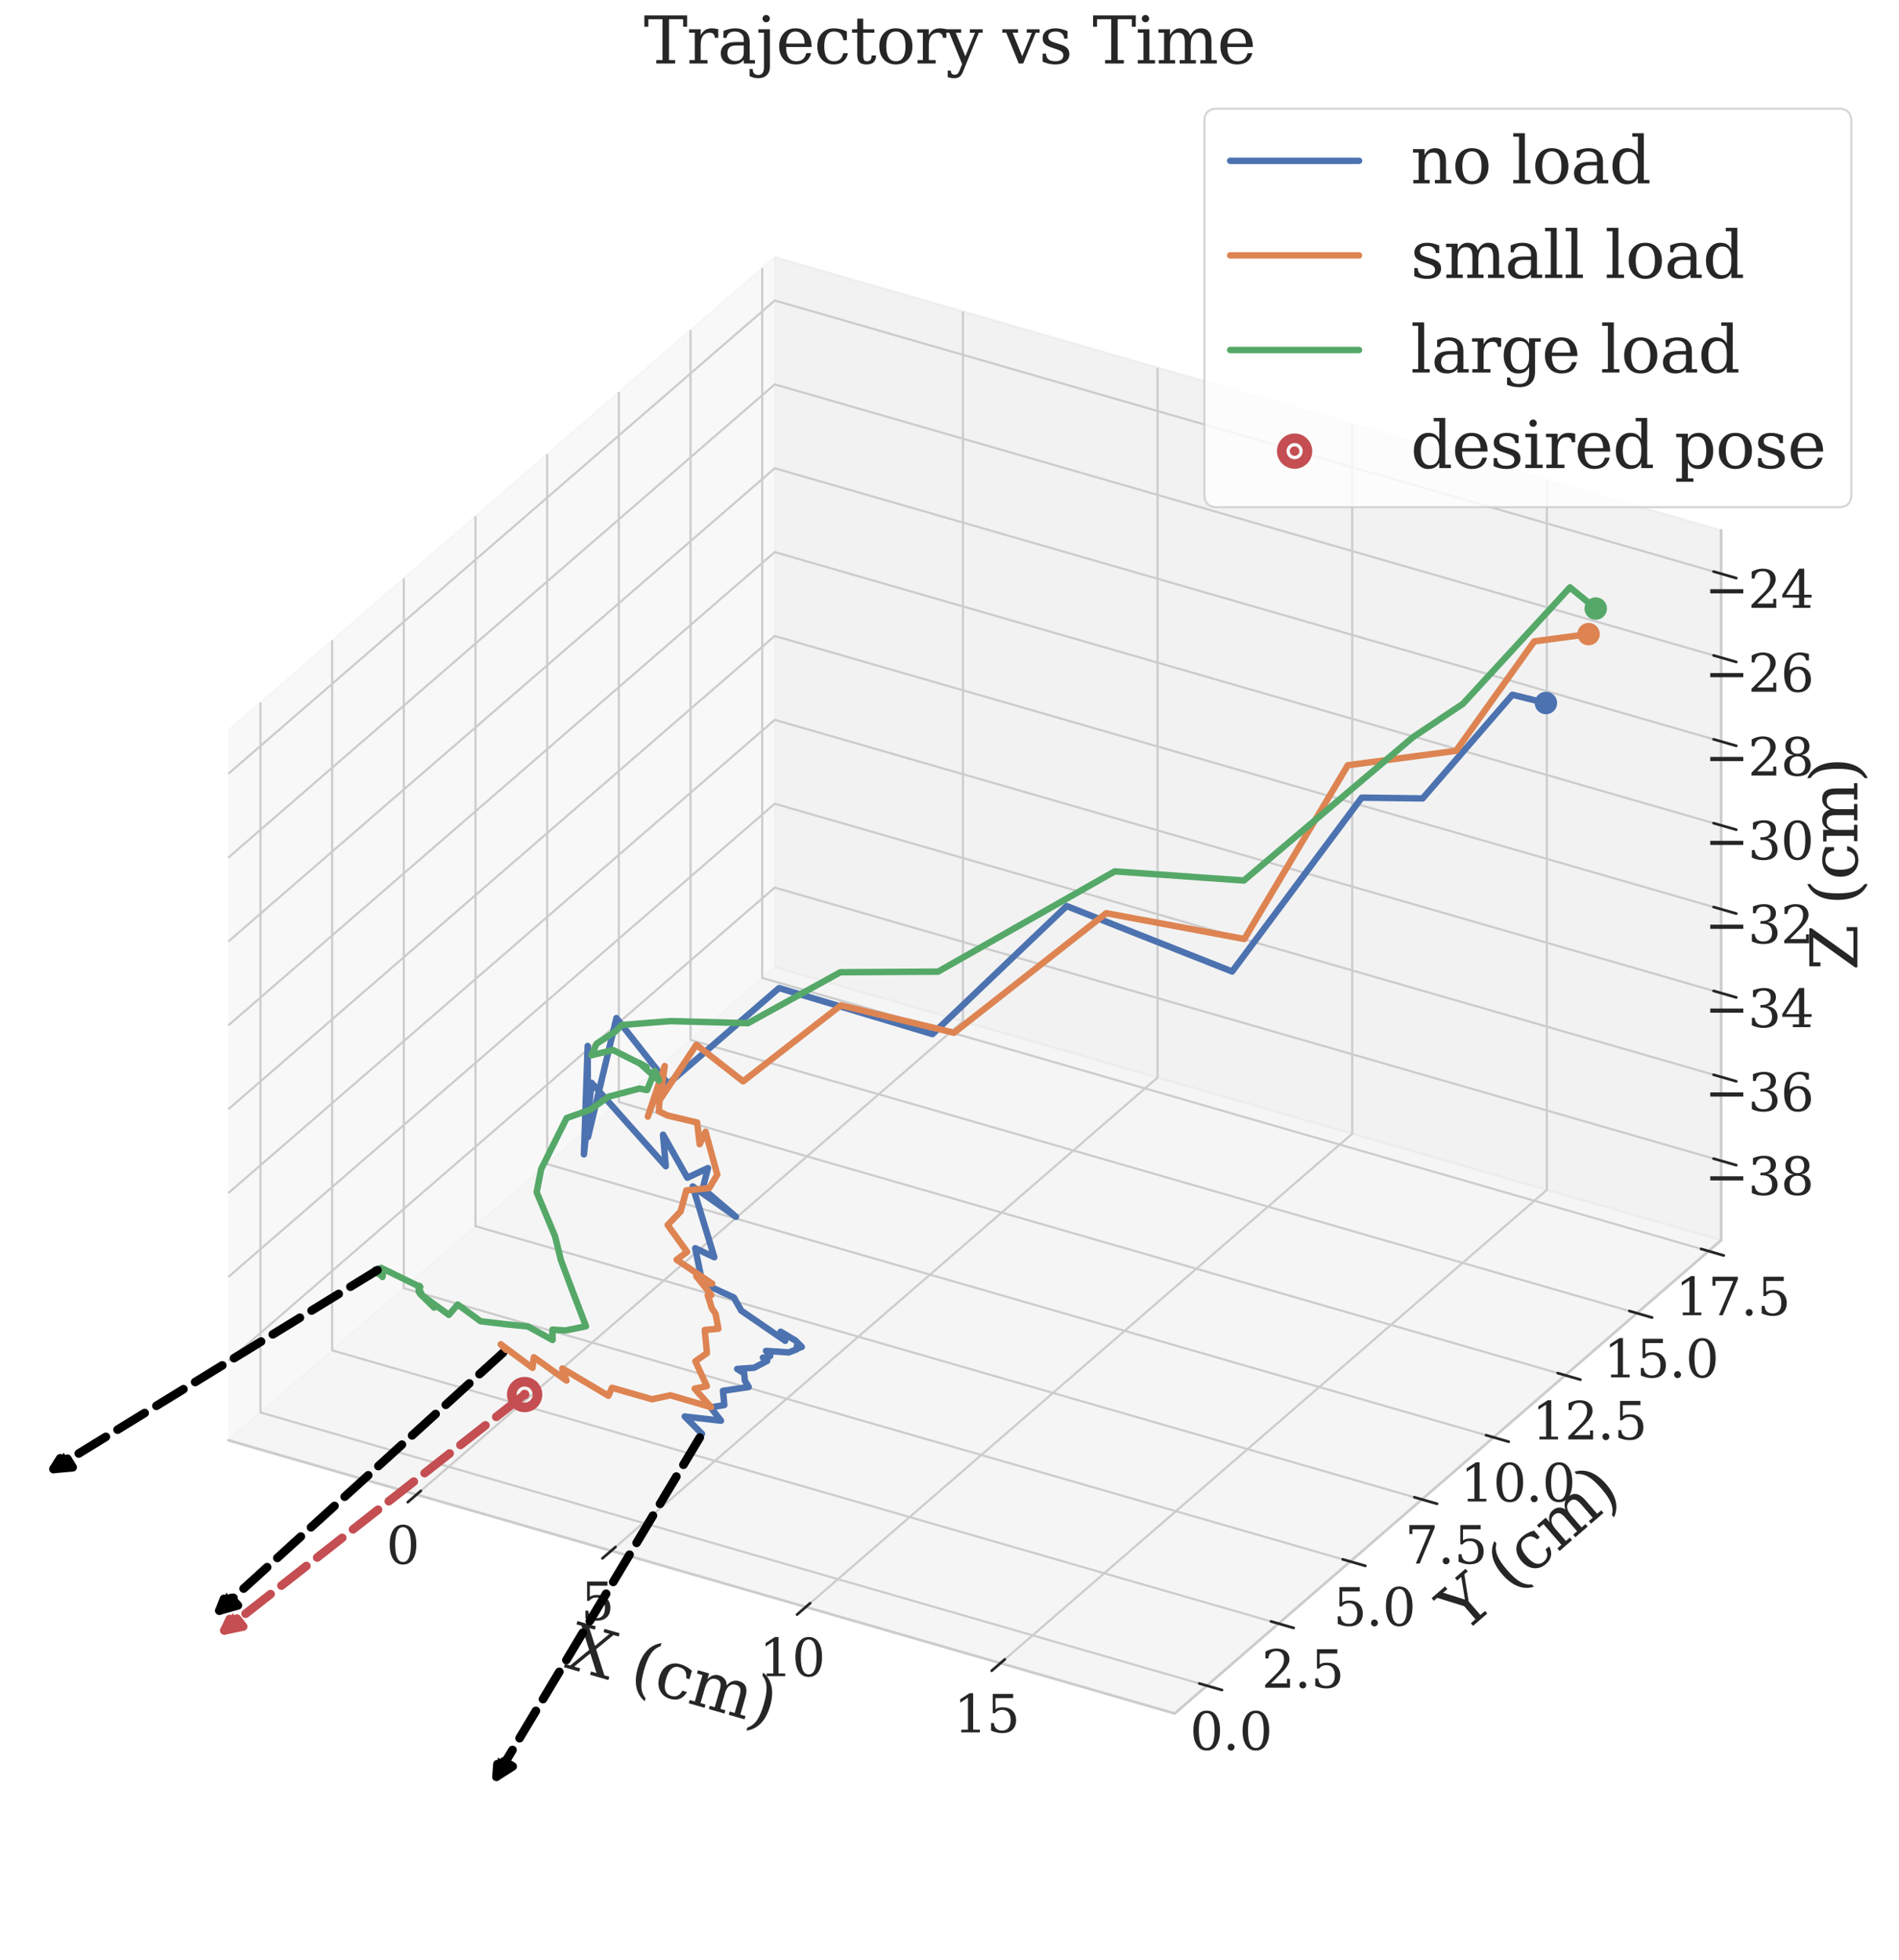 <?xml version="1.0" encoding="utf-8" standalone="no"?>
<!DOCTYPE svg PUBLIC "-//W3C//DTD SVG 1.1//EN"
  "http://www.w3.org/Graphics/SVG/1.1/DTD/svg11.dtd">
<svg xmlns:xlink="http://www.w3.org/1999/xlink" width="884.16pt" height="912.529pt" viewBox="0 0 884.16 912.529" xmlns="http://www.w3.org/2000/svg" version="1.1">
 <defs>
  <style type="text/css">*{stroke-linejoin: round; stroke-linecap: butt}</style>
 </defs>
 <g id="figure_1">
  <g id="patch_1">
   <path d="M 0 912.529 
L 884.16 912.529 
L 884.16 0 
L 0 0 
z
" style="fill: #ffffff"/>
  </g>
  <g id="patch_2">
   <path d="M 7.2 905.329 
L 876.96 905.329 
L 876.96 35.569 
L 7.2 35.569 
z
" style="fill: #ffffff"/>
  </g>
  <g id="pane3d_1">
   <g id="patch_3">
    <path d="M 106.31 670.496 
L 360.715 450.174 
L 360.715 119.692 
L 106.31 340.014 
" style="fill: #f2f2f2; opacity: 0.5; stroke: #f2f2f2; stroke-linejoin: miter"/>
   </g>
  </g>
  <g id="pane3d_2">
   <g id="patch_4">
    <path d="M 360.715 450.174 
L 801.357 577.377 
L 801.357 246.895 
L 360.715 119.692 
" style="fill: #e6e6e6; opacity: 0.5; stroke: #e6e6e6; stroke-linejoin: miter"/>
   </g>
  </g>
  <g id="pane3d_3">
   <g id="patch_5">
    <path d="M 106.31 670.496 
L 546.952 797.698 
L 801.357 577.377 
L 360.715 450.174 
" style="fill: #ececec; opacity: 0.5; stroke: #ececec; stroke-linejoin: miter"/>
   </g>
  </g>
  <g id="axis3d_1">
   <g id="line2d_1">
    <path d="M 106.31 670.496 
L 546.952 797.698 
" style="fill: none; stroke: #cccccc; stroke-width: 1.25; stroke-linecap: round"/>
   </g>
   <g id="text_1">
    <!--  -->
    <g style="fill: #262626" transform="translate(314.954 756.31) rotate(-343.898) scale(0.3 -0.3)"/>
    <!--  X (cm) -->
    <g style="fill: #262626" transform="translate(253.235 773.458) rotate(-343.898) scale(0.3 -0.3)">
     <defs>
      <path id="DejaVuSerif-20" transform="scale(0.016)"/>
      <path id="DejaVuSerif-58" d="M 2119 1997 
L 978 331 
L 1581 331 
L 1581 0 
L 38 0 
L 38 331 
L 575 331 
L 1919 2291 
L 556 4331 
L 56 4331 
L 56 4666 
L 1906 4666 
L 1906 4331 
L 1356 4331 
L 2356 2828 
L 3384 4331 
L 2784 4331 
L 2784 4666 
L 4313 4666 
L 4313 4331 
L 3788 4331 
L 2553 2534 
L 4025 331 
L 4525 331 
L 4525 0 
L 2675 0 
L 2675 331 
L 3231 331 
L 2119 1997 
z
" transform="scale(0.016)"/>
      <path id="DejaVuSerif-28" d="M 2041 -997 
Q 1281 -656 893 83 
Q 506 822 506 1931 
Q 506 3044 893 3783 
Q 1281 4522 2041 4863 
L 2041 4556 
Q 1559 4225 1350 3623 
Q 1141 3022 1141 1931 
Q 1141 844 1350 242 
Q 1559 -359 2041 -691 
L 2041 -997 
z
" transform="scale(0.016)"/>
      <path id="DejaVuSerif-63" d="M 3291 997 
Q 3169 466 2822 187 
Q 2475 -91 1925 -91 
Q 1200 -91 759 389 
Q 319 869 319 1663 
Q 319 2459 759 2936 
Q 1200 3413 1925 3413 
Q 2241 3413 2553 3339 
Q 2866 3266 3181 3116 
L 3181 2266 
L 2847 2266 
Q 2781 2703 2561 2903 
Q 2341 3103 1931 3103 
Q 1466 3103 1228 2742 
Q 991 2381 991 1663 
Q 991 944 1227 581 
Q 1463 219 1931 219 
Q 2303 219 2525 412 
Q 2747 606 2828 997 
L 3291 997 
z
" transform="scale(0.016)"/>
      <path id="DejaVuSerif-6d" d="M 3316 2675 
Q 3481 3041 3739 3227 
Q 3997 3413 4341 3413 
Q 4863 3413 5119 3089 
Q 5375 2766 5375 2113 
L 5375 331 
L 5894 331 
L 5894 0 
L 4300 0 
L 4300 331 
L 4800 331 
L 4800 2047 
Q 4800 2556 4650 2772 
Q 4500 2988 4153 2988 
Q 3769 2988 3567 2697 
Q 3366 2406 3366 1850 
L 3366 331 
L 3866 331 
L 3866 0 
L 2291 0 
L 2291 331 
L 2791 331 
L 2791 2069 
Q 2791 2566 2641 2777 
Q 2491 2988 2144 2988 
Q 1759 2988 1557 2697 
Q 1356 2406 1356 1850 
L 1356 331 
L 1856 331 
L 1856 0 
L 263 0 
L 263 331 
L 781 331 
L 781 2994 
L 231 2994 
L 231 3322 
L 1356 3322 
L 1356 2731 
Q 1516 3063 1762 3238 
Q 2009 3413 2322 3413 
Q 2709 3413 2968 3220 
Q 3228 3028 3316 2675 
z
" transform="scale(0.016)"/>
      <path id="DejaVuSerif-29" d="M 453 -997 
L 453 -691 
Q 934 -359 1145 242 
Q 1356 844 1356 1931 
Q 1356 3022 1145 3623 
Q 934 4225 453 4556 
L 453 4863 
Q 1216 4522 1603 3783 
Q 1991 3044 1991 1931 
Q 1991 822 1603 83 
Q 1216 -656 453 -997 
z
" transform="scale(0.016)"/>
     </defs>
     <use xlink:href="#DejaVuSerif-20"/>
     <use xlink:href="#DejaVuSerif-58" x="31.787"/>
     <use xlink:href="#DejaVuSerif-20" x="102.979"/>
     <use xlink:href="#DejaVuSerif-28" x="134.766"/>
     <use xlink:href="#DejaVuSerif-63" x="173.779"/>
     <use xlink:href="#DejaVuSerif-6d" x="229.785"/>
     <use xlink:href="#DejaVuSerif-29" x="324.609"/>
    </g>
   </g>
   <g id="Line3DCollection_1">
    <path d="M 193.93 695.789 
L 448.335 475.468 
L 448.335 144.986 
" style="fill: none; stroke: #cccccc"/>
    <path d="M 284.552 721.95 
L 538.957 501.628 
L 538.957 171.147 
" style="fill: none; stroke: #cccccc"/>
    <path d="M 375.174 748.11 
L 629.579 527.789 
L 629.579 197.307 
" style="fill: none; stroke: #cccccc"/>
    <path d="M 465.796 774.27 
L 720.201 553.949 
L 720.201 223.467 
" style="fill: none; stroke: #cccccc"/>
   </g>
   <g id="xtick_1">
    <g id="line2d_2">
     <path d="M 195.965 694.027 
L 189.859 699.314 
" style="fill: none; stroke: #262626; stroke-width: 1.25; stroke-linecap: round"/>
    </g>
    <g id="text_2">
     <!-- 0 -->
     <g style="fill: #262626" transform="translate(179.837 728.008) scale(0.24 -0.24)">
      <defs>
       <path id="DejaVuSerif-30" d="M 2034 219 
Q 2513 219 2750 744 
Q 2988 1269 2988 2328 
Q 2988 3391 2750 3916 
Q 2513 4441 2034 4441 
Q 1556 4441 1318 3916 
Q 1081 3391 1081 2328 
Q 1081 1269 1318 744 
Q 1556 219 2034 219 
z
M 2034 -91 
Q 1275 -91 848 546 
Q 422 1184 422 2328 
Q 422 3475 848 4112 
Q 1275 4750 2034 4750 
Q 2797 4750 3222 4112 
Q 3647 3475 3647 2328 
Q 3647 1184 3222 546 
Q 2797 -91 2034 -91 
z
" transform="scale(0.016)"/>
      </defs>
      <use xlink:href="#DejaVuSerif-30"/>
     </g>
    </g>
   </g>
   <g id="xtick_2">
    <g id="line2d_3">
     <path d="M 286.587 720.187 
L 280.481 725.475 
" style="fill: none; stroke: #262626; stroke-width: 1.25; stroke-linecap: round"/>
    </g>
    <g id="text_3">
     <!-- 5 -->
     <g style="fill: #262626" transform="translate(270.459 754.169) scale(0.24 -0.24)">
      <defs>
       <path id="DejaVuSerif-35" d="M 3219 4666 
L 3219 4153 
L 1081 4153 
L 1081 2816 
Q 1244 2928 1461 2984 
Q 1678 3041 1947 3041 
Q 2703 3041 3140 2622 
Q 3578 2203 3578 1478 
Q 3578 738 3136 323 
Q 2694 -91 1894 -91 
Q 1572 -91 1234 -12 
Q 897 66 544 225 
L 544 1131 
L 897 1131 
Q 925 688 1179 453 
Q 1434 219 1894 219 
Q 2388 219 2653 544 
Q 2919 869 2919 1478 
Q 2919 2084 2655 2407 
Q 2391 2731 1894 2731 
Q 1613 2731 1398 2631 
Q 1184 2531 1019 2322 
L 750 2322 
L 750 4666 
L 3219 4666 
z
" transform="scale(0.016)"/>
      </defs>
      <use xlink:href="#DejaVuSerif-35"/>
     </g>
    </g>
   </g>
   <g id="xtick_3">
    <g id="line2d_4">
     <path d="M 377.209 746.347 
L 371.103 751.635 
" style="fill: none; stroke: #262626; stroke-width: 1.25; stroke-linecap: round"/>
    </g>
    <g id="text_4">
     <!-- 10 -->
     <g style="fill: #262626" transform="translate(353.446 780.329) scale(0.24 -0.24)">
      <defs>
       <path id="DejaVuSerif-31" d="M 909 0 
L 909 331 
L 1722 331 
L 1722 4213 
L 781 3603 
L 781 4013 
L 1919 4750 
L 2350 4750 
L 2350 331 
L 3163 331 
L 3163 0 
L 909 0 
z
" transform="scale(0.016)"/>
      </defs>
      <use xlink:href="#DejaVuSerif-31"/>
      <use xlink:href="#DejaVuSerif-30" x="63.623"/>
     </g>
    </g>
   </g>
   <g id="xtick_4">
    <g id="line2d_5">
     <path d="M 467.831 772.508 
L 461.725 777.795 
" style="fill: none; stroke: #262626; stroke-width: 1.25; stroke-linecap: round"/>
    </g>
    <g id="text_5">
     <!-- 15 -->
     <g style="fill: #262626" transform="translate(444.068 806.489) scale(0.24 -0.24)">
      <use xlink:href="#DejaVuSerif-31"/>
      <use xlink:href="#DejaVuSerif-35" x="63.623"/>
     </g>
    </g>
   </g>
  </g>
  <g id="axis3d_2">
   <g id="line2d_6">
    <path d="M 801.357 577.377 
L 546.952 797.698 
" style="fill: none; stroke: #cccccc; stroke-width: 1.25; stroke-linecap: round"/>
   </g>
   <g id="text_6">
    <!--  -->
    <g style="fill: #262626" transform="translate(692.896 706.356) rotate(-40.893) scale(0.3 -0.3)"/>
    <!--  Y (cm) -->
    <g style="fill: #262626" transform="translate(674.245 766.949) rotate(-40.893) scale(0.3 -0.3)">
     <defs>
      <path id="DejaVuSerif-59" d="M 1209 0 
L 1209 331 
L 1806 331 
L 1806 2009 
L 366 4331 
L -72 4331 
L -72 4666 
L 1663 4666 
L 1663 4331 
L 1119 4331 
L 2284 2444 
L 3450 4331 
L 2925 4331 
L 2925 4666 
L 4281 4666 
L 4281 4331 
L 3841 4331 
L 2438 2069 
L 2438 331 
L 3034 331 
L 3034 0 
L 1209 0 
z
" transform="scale(0.016)"/>
     </defs>
     <use xlink:href="#DejaVuSerif-20"/>
     <use xlink:href="#DejaVuSerif-59" x="31.787"/>
     <use xlink:href="#DejaVuSerif-20" x="97.803"/>
     <use xlink:href="#DejaVuSerif-28" x="129.59"/>
     <use xlink:href="#DejaVuSerif-63" x="168.604"/>
     <use xlink:href="#DejaVuSerif-6d" x="224.609"/>
     <use xlink:href="#DejaVuSerif-29" x="319.434"/>
    </g>
   </g>
   <g id="Line3DCollection_2">
    <path d="M 121.269 327.059 
L 121.269 657.54 
L 561.911 784.743 
" style="fill: none; stroke: #cccccc"/>
    <path d="M 154.641 298.158 
L 154.641 628.639 
L 595.283 755.842 
" style="fill: none; stroke: #cccccc"/>
    <path d="M 188.013 269.257 
L 188.013 599.739 
L 628.655 726.941 
" style="fill: none; stroke: #cccccc"/>
    <path d="M 221.385 240.356 
L 221.385 570.838 
L 662.027 698.04 
" style="fill: none; stroke: #cccccc"/>
    <path d="M 254.757 211.455 
L 254.757 541.937 
L 695.399 669.139 
" style="fill: none; stroke: #cccccc"/>
    <path d="M 288.129 182.554 
L 288.129 513.036 
L 728.771 640.238 
" style="fill: none; stroke: #cccccc"/>
    <path d="M 321.501 153.653 
L 321.501 484.135 
L 762.143 611.337 
" style="fill: none; stroke: #cccccc"/>
    <path d="M 354.873 124.752 
L 354.873 455.234 
L 795.515 582.436 
" style="fill: none; stroke: #cccccc"/>
   </g>
   <g id="xtick_5">
    <g id="line2d_7">
     <path d="M 558.386 783.725 
L 568.962 786.778 
" style="fill: none; stroke: #262626; stroke-width: 1.25; stroke-linecap: round"/>
    </g>
    <g id="text_7">
     <!-- 0.0 -->
     <g style="fill: #262626" transform="translate(554.014 814.598) scale(0.24 -0.24)">
      <defs>
       <path id="DejaVuSerif-2e" d="M 603 325 
Q 603 500 722 622 
Q 841 744 1019 744 
Q 1191 744 1312 622 
Q 1434 500 1434 325 
Q 1434 153 1312 31 
Q 1191 -91 1019 -91 
Q 841 -91 722 29 
Q 603 150 603 325 
z
" transform="scale(0.016)"/>
      </defs>
      <use xlink:href="#DejaVuSerif-30"/>
      <use xlink:href="#DejaVuSerif-2e" x="63.623"/>
      <use xlink:href="#DejaVuSerif-30" x="95.41"/>
     </g>
    </g>
   </g>
   <g id="xtick_6">
    <g id="line2d_8">
     <path d="M 591.758 754.824 
L 602.334 757.877 
" style="fill: none; stroke: #262626; stroke-width: 1.25; stroke-linecap: round"/>
    </g>
    <g id="text_8">
     <!-- 2.5 -->
     <g style="fill: #262626" transform="translate(587.386 785.697) scale(0.24 -0.24)">
      <defs>
       <path id="DejaVuSerif-32" d="M 819 3553 
L 469 3553 
L 469 4384 
Q 803 4563 1142 4656 
Q 1481 4750 1806 4750 
Q 2534 4750 2956 4397 
Q 3378 4044 3378 3438 
Q 3378 2753 2422 1800 
Q 2347 1728 2309 1691 
L 1131 513 
L 3078 513 
L 3078 1088 
L 3444 1088 
L 3444 0 
L 434 0 
L 434 341 
L 1850 1753 
Q 2319 2222 2519 2614 
Q 2719 3006 2719 3438 
Q 2719 3909 2473 4175 
Q 2228 4441 1797 4441 
Q 1350 4441 1106 4219 
Q 863 3997 819 3553 
z
" transform="scale(0.016)"/>
      </defs>
      <use xlink:href="#DejaVuSerif-32"/>
      <use xlink:href="#DejaVuSerif-2e" x="63.623"/>
      <use xlink:href="#DejaVuSerif-35" x="95.41"/>
     </g>
    </g>
   </g>
   <g id="xtick_7">
    <g id="line2d_9">
     <path d="M 625.13 725.923 
L 635.706 728.976 
" style="fill: none; stroke: #262626; stroke-width: 1.25; stroke-linecap: round"/>
    </g>
    <g id="text_9">
     <!-- 5.0 -->
     <g style="fill: #262626" transform="translate(620.758 756.796) scale(0.24 -0.24)">
      <use xlink:href="#DejaVuSerif-35"/>
      <use xlink:href="#DejaVuSerif-2e" x="63.623"/>
      <use xlink:href="#DejaVuSerif-30" x="95.41"/>
     </g>
    </g>
   </g>
   <g id="xtick_8">
    <g id="line2d_10">
     <path d="M 658.502 697.022 
L 669.078 700.075 
" style="fill: none; stroke: #262626; stroke-width: 1.25; stroke-linecap: round"/>
    </g>
    <g id="text_10">
     <!-- 7.5 -->
     <g style="fill: #262626" transform="translate(654.13 727.895) scale(0.24 -0.24)">
      <defs>
       <path id="DejaVuSerif-37" d="M 3609 4347 
L 1784 0 
L 1319 0 
L 3059 4153 
L 903 4153 
L 903 3578 
L 538 3578 
L 538 4666 
L 3609 4666 
L 3609 4347 
z
" transform="scale(0.016)"/>
      </defs>
      <use xlink:href="#DejaVuSerif-37"/>
      <use xlink:href="#DejaVuSerif-2e" x="63.623"/>
      <use xlink:href="#DejaVuSerif-35" x="95.41"/>
     </g>
    </g>
   </g>
   <g id="xtick_9">
    <g id="line2d_11">
     <path d="M 691.874 668.122 
L 702.45 671.174 
" style="fill: none; stroke: #262626; stroke-width: 1.25; stroke-linecap: round"/>
    </g>
    <g id="text_11">
     <!-- 10.0 -->
     <g style="fill: #262626" transform="translate(679.867 698.994) scale(0.24 -0.24)">
      <use xlink:href="#DejaVuSerif-31"/>
      <use xlink:href="#DejaVuSerif-30" x="63.623"/>
      <use xlink:href="#DejaVuSerif-2e" x="127.246"/>
      <use xlink:href="#DejaVuSerif-30" x="159.033"/>
     </g>
    </g>
   </g>
   <g id="xtick_10">
    <g id="line2d_12">
     <path d="M 725.246 639.221 
L 735.821 642.273 
" style="fill: none; stroke: #262626; stroke-width: 1.25; stroke-linecap: round"/>
    </g>
    <g id="text_12">
     <!-- 12.5 -->
     <g style="fill: #262626" transform="translate(713.239 670.093) scale(0.24 -0.24)">
      <use xlink:href="#DejaVuSerif-31"/>
      <use xlink:href="#DejaVuSerif-32" x="63.623"/>
      <use xlink:href="#DejaVuSerif-2e" x="127.246"/>
      <use xlink:href="#DejaVuSerif-35" x="159.033"/>
     </g>
    </g>
   </g>
   <g id="xtick_11">
    <g id="line2d_13">
     <path d="M 758.618 610.32 
L 769.193 613.372 
" style="fill: none; stroke: #262626; stroke-width: 1.25; stroke-linecap: round"/>
    </g>
    <g id="text_13">
     <!-- 15.0 -->
     <g style="fill: #262626" transform="translate(746.611 641.192) scale(0.24 -0.24)">
      <use xlink:href="#DejaVuSerif-31"/>
      <use xlink:href="#DejaVuSerif-35" x="63.623"/>
      <use xlink:href="#DejaVuSerif-2e" x="127.246"/>
      <use xlink:href="#DejaVuSerif-30" x="159.033"/>
     </g>
    </g>
   </g>
   <g id="xtick_12">
    <g id="line2d_14">
     <path d="M 791.99 581.419 
L 802.565 584.472 
" style="fill: none; stroke: #262626; stroke-width: 1.25; stroke-linecap: round"/>
    </g>
    <g id="text_14">
     <!-- 17.5 -->
     <g style="fill: #262626" transform="translate(779.983 612.291) scale(0.24 -0.24)">
      <use xlink:href="#DejaVuSerif-31"/>
      <use xlink:href="#DejaVuSerif-37" x="63.623"/>
      <use xlink:href="#DejaVuSerif-2e" x="127.246"/>
      <use xlink:href="#DejaVuSerif-35" x="159.033"/>
     </g>
    </g>
   </g>
  </g>
  <g id="axis3d_3">
   <g id="line2d_15">
    <path d="M 801.357 577.377 
L 801.357 246.895 
" style="fill: none; stroke: #cccccc; stroke-width: 1.25; stroke-linecap: round"/>
   </g>
   <g id="text_15">
    <!--  -->
    <g style="fill: #262626" transform="translate(831.197 406.997) rotate(-90) scale(0.3 -0.3)"/>
    <!--  Z (cm) -->
    <g style="fill: #262626" transform="translate(864.79 461.283) rotate(-90) scale(0.3 -0.3)">
     <defs>
      <path id="DejaVuSerif-5a" d="M 288 0 
L 288 225 
L 3194 4281 
L 781 4281 
L 781 3584 
L 397 3584 
L 397 4666 
L 4084 4666 
L 4084 4441 
L 1178 384 
L 3816 384 
L 3816 1038 
L 4197 1038 
L 4197 0 
L 288 0 
z
" transform="scale(0.016)"/>
     </defs>
     <use xlink:href="#DejaVuSerif-20"/>
     <use xlink:href="#DejaVuSerif-5a" x="31.787"/>
     <use xlink:href="#DejaVuSerif-20" x="101.27"/>
     <use xlink:href="#DejaVuSerif-28" x="133.057"/>
     <use xlink:href="#DejaVuSerif-63" x="172.07"/>
     <use xlink:href="#DejaVuSerif-6d" x="228.076"/>
     <use xlink:href="#DejaVuSerif-29" x="322.9"/>
    </g>
   </g>
   <g id="Line3DCollection_3">
    <path d="M 801.357 540.4 
L 360.715 413.198 
L 106.31 633.519 
" style="fill: none; stroke: #cccccc"/>
    <path d="M 801.357 501.357 
L 360.715 374.154 
L 106.31 594.475 
" style="fill: none; stroke: #cccccc"/>
    <path d="M 801.357 462.313 
L 360.715 335.111 
L 106.31 555.432 
" style="fill: none; stroke: #cccccc"/>
    <path d="M 801.357 423.27 
L 360.715 296.067 
L 106.31 516.388 
" style="fill: none; stroke: #cccccc"/>
    <path d="M 801.357 384.226 
L 360.715 257.024 
L 106.31 477.345 
" style="fill: none; stroke: #cccccc"/>
    <path d="M 801.357 345.183 
L 360.715 217.98 
L 106.31 438.301 
" style="fill: none; stroke: #cccccc"/>
    <path d="M 801.357 306.139 
L 360.715 178.937 
L 106.31 399.258 
" style="fill: none; stroke: #cccccc"/>
    <path d="M 801.357 267.096 
L 360.715 139.893 
L 106.31 360.214 
" style="fill: none; stroke: #cccccc"/>
   </g>
   <g id="xtick_13">
    <g id="line2d_16">
     <path d="M 797.832 539.383 
L 808.408 542.435 
" style="fill: none; stroke: #262626; stroke-width: 1.25; stroke-linecap: round"/>
    </g>
    <g id="text_16">
     <!-- −38 -->
     <g style="fill: #262626" transform="translate(793.676 556.272) scale(0.24 -0.24)">
      <defs>
       <path id="DejaVuSerif-2212" d="M 678 2259 
L 4684 2259 
L 4684 1753 
L 678 1753 
L 678 2259 
z
" transform="scale(0.016)"/>
       <path id="DejaVuSerif-33" d="M 622 4469 
Q 988 4606 1323 4678 
Q 1659 4750 1953 4750 
Q 2638 4750 3022 4454 
Q 3406 4159 3406 3634 
Q 3406 3213 3140 2930 
Q 2875 2647 2388 2547 
Q 2963 2466 3280 2130 
Q 3597 1794 3597 1259 
Q 3597 606 3158 257 
Q 2719 -91 1894 -91 
Q 1528 -91 1179 -12 
Q 831 66 488 225 
L 488 1131 
L 838 1131 
Q 869 681 1141 450 
Q 1413 219 1906 219 
Q 2384 219 2661 495 
Q 2938 772 2938 1253 
Q 2938 1803 2653 2086 
Q 2369 2369 1819 2369 
L 1522 2369 
L 1522 2688 
L 1678 2688 
Q 2225 2688 2498 2914 
Q 2772 3141 2772 3597 
Q 2772 4006 2547 4223 
Q 2322 4441 1900 4441 
Q 1478 4441 1245 4241 
Q 1013 4041 972 3647 
L 622 3647 
L 622 4469 
z
" transform="scale(0.016)"/>
       <path id="DejaVuSerif-38" d="M 2981 1275 
Q 2981 1775 2732 2051 
Q 2484 2328 2034 2328 
Q 1584 2328 1336 2051 
Q 1088 1775 1088 1275 
Q 1088 772 1336 495 
Q 1584 219 2034 219 
Q 2484 219 2732 495 
Q 2981 772 2981 1275 
z
M 2853 3541 
Q 2853 3966 2637 4203 
Q 2422 4441 2034 4441 
Q 1650 4441 1433 4203 
Q 1216 3966 1216 3541 
Q 1216 3113 1433 2875 
Q 1650 2638 2034 2638 
Q 2422 2638 2637 2875 
Q 2853 3113 2853 3541 
z
M 2516 2484 
Q 3047 2413 3344 2092 
Q 3641 1772 3641 1275 
Q 3641 619 3225 264 
Q 2809 -91 2034 -91 
Q 1263 -91 845 264 
Q 428 619 428 1275 
Q 428 1772 725 2092 
Q 1022 2413 1556 2484 
Q 1084 2569 832 2842 
Q 581 3116 581 3541 
Q 581 4103 968 4426 
Q 1356 4750 2034 4750 
Q 2713 4750 3100 4426 
Q 3488 4103 3488 3541 
Q 3488 3116 3236 2842 
Q 2984 2569 2516 2484 
z
" transform="scale(0.016)"/>
      </defs>
      <use xlink:href="#DejaVuSerif-2212"/>
      <use xlink:href="#DejaVuSerif-33" x="83.789"/>
      <use xlink:href="#DejaVuSerif-38" x="147.412"/>
     </g>
    </g>
   </g>
   <g id="xtick_14">
    <g id="line2d_17">
     <path d="M 797.832 500.339 
L 808.408 503.392 
" style="fill: none; stroke: #262626; stroke-width: 1.25; stroke-linecap: round"/>
    </g>
    <g id="text_17">
     <!-- −36 -->
     <g style="fill: #262626" transform="translate(793.676 517.229) scale(0.24 -0.24)">
      <defs>
       <path id="DejaVuSerif-36" d="M 2094 219 
Q 2534 219 2771 542 
Q 3009 866 3009 1472 
Q 3009 2078 2771 2401 
Q 2534 2725 2094 2725 
Q 1647 2725 1412 2412 
Q 1178 2100 1178 1509 
Q 1178 888 1415 553 
Q 1653 219 2094 219 
z
M 1075 2569 
Q 1288 2803 1556 2918 
Q 1825 3034 2163 3034 
Q 2859 3034 3264 2615 
Q 3669 2197 3669 1472 
Q 3669 763 3233 336 
Q 2797 -91 2069 -91 
Q 1278 -91 853 498 
Q 428 1088 428 2181 
Q 428 3406 931 4078 
Q 1434 4750 2350 4750 
Q 2597 4750 2869 4703 
Q 3141 4656 3425 4563 
L 3425 3794 
L 3072 3794 
Q 3034 4109 2831 4275 
Q 2628 4441 2284 4441 
Q 1678 4441 1381 3981 
Q 1084 3522 1075 2569 
z
" transform="scale(0.016)"/>
      </defs>
      <use xlink:href="#DejaVuSerif-2212"/>
      <use xlink:href="#DejaVuSerif-33" x="83.789"/>
      <use xlink:href="#DejaVuSerif-36" x="147.412"/>
     </g>
    </g>
   </g>
   <g id="xtick_15">
    <g id="line2d_18">
     <path d="M 797.832 461.296 
L 808.408 464.348 
" style="fill: none; stroke: #262626; stroke-width: 1.25; stroke-linecap: round"/>
    </g>
    <g id="text_18">
     <!-- −34 -->
     <g style="fill: #262626" transform="translate(793.676 478.185) scale(0.24 -0.24)">
      <defs>
       <path id="DejaVuSerif-34" d="M 2234 1581 
L 2234 4063 
L 641 1581 
L 2234 1581 
z
M 3609 0 
L 1484 0 
L 1484 331 
L 2234 331 
L 2234 1247 
L 197 1247 
L 197 1588 
L 2241 4750 
L 2859 4750 
L 2859 1581 
L 3750 1581 
L 3750 1247 
L 2859 1247 
L 2859 331 
L 3609 331 
L 3609 0 
z
" transform="scale(0.016)"/>
      </defs>
      <use xlink:href="#DejaVuSerif-2212"/>
      <use xlink:href="#DejaVuSerif-33" x="83.789"/>
      <use xlink:href="#DejaVuSerif-34" x="147.412"/>
     </g>
    </g>
   </g>
   <g id="xtick_16">
    <g id="line2d_19">
     <path d="M 797.832 422.252 
L 808.408 425.305 
" style="fill: none; stroke: #262626; stroke-width: 1.25; stroke-linecap: round"/>
    </g>
    <g id="text_19">
     <!-- −32 -->
     <g style="fill: #262626" transform="translate(793.676 439.142) scale(0.24 -0.24)">
      <use xlink:href="#DejaVuSerif-2212"/>
      <use xlink:href="#DejaVuSerif-33" x="83.789"/>
      <use xlink:href="#DejaVuSerif-32" x="147.412"/>
     </g>
    </g>
   </g>
   <g id="xtick_17">
    <g id="line2d_20">
     <path d="M 797.832 383.208 
L 808.408 386.261 
" style="fill: none; stroke: #262626; stroke-width: 1.25; stroke-linecap: round"/>
    </g>
    <g id="text_20">
     <!-- −30 -->
     <g style="fill: #262626" transform="translate(793.676 400.098) scale(0.24 -0.24)">
      <use xlink:href="#DejaVuSerif-2212"/>
      <use xlink:href="#DejaVuSerif-33" x="83.789"/>
      <use xlink:href="#DejaVuSerif-30" x="147.412"/>
     </g>
    </g>
   </g>
   <g id="xtick_18">
    <g id="line2d_21">
     <path d="M 797.832 344.165 
L 808.408 347.218 
" style="fill: none; stroke: #262626; stroke-width: 1.25; stroke-linecap: round"/>
    </g>
    <g id="text_21">
     <!-- −28 -->
     <g style="fill: #262626" transform="translate(793.676 361.055) scale(0.24 -0.24)">
      <use xlink:href="#DejaVuSerif-2212"/>
      <use xlink:href="#DejaVuSerif-32" x="83.789"/>
      <use xlink:href="#DejaVuSerif-38" x="147.412"/>
     </g>
    </g>
   </g>
   <g id="xtick_19">
    <g id="line2d_22">
     <path d="M 797.832 305.121 
L 808.408 308.174 
" style="fill: none; stroke: #262626; stroke-width: 1.25; stroke-linecap: round"/>
    </g>
    <g id="text_22">
     <!-- −26 -->
     <g style="fill: #262626" transform="translate(793.676 322.011) scale(0.24 -0.24)">
      <use xlink:href="#DejaVuSerif-2212"/>
      <use xlink:href="#DejaVuSerif-32" x="83.789"/>
      <use xlink:href="#DejaVuSerif-36" x="147.412"/>
     </g>
    </g>
   </g>
   <g id="xtick_20">
    <g id="line2d_23">
     <path d="M 797.832 266.078 
L 808.408 269.131 
" style="fill: none; stroke: #262626; stroke-width: 1.25; stroke-linecap: round"/>
    </g>
    <g id="text_23">
     <!-- −24 -->
     <g style="fill: #262626" transform="translate(793.676 282.968) scale(0.24 -0.24)">
      <use xlink:href="#DejaVuSerif-2212"/>
      <use xlink:href="#DejaVuSerif-32" x="83.789"/>
      <use xlink:href="#DejaVuSerif-34" x="147.412"/>
     </g>
    </g>
   </g>
  </g>
  <g id="axes_1">
   <g id="patch_6">
    <path d="M 234.191 629.765 
Q 166.517 691.282 102.153 749.79 
" clip-path="url(#pae07fc6fe2)" style="fill: none; stroke-dasharray: 14.8,6.4; stroke-dashoffset: 0; stroke: #000000; stroke-width: 4; stroke-linecap: round"/>
    <path d="M 110.763 747.368 
L 102.153 749.79 
L 105.382 741.449 
z
" clip-path="url(#pae07fc6fe2)" style="stroke-dasharray: 14.8,6.4; stroke-dashoffset: 0; stroke: #000000; stroke-width: 4; stroke-linecap: round"/>
   </g>
   <g id="Path3DCollection_1">
    <defs>
     <path id="m4d43f5be0d" d="M 0 2.236 
C 0.593 2.236 1.162 2 1.581 1.581 
C 2 1.162 2.236 0.593 2.236 0 
C 2.236 -0.593 2 -1.162 1.581 -1.581 
C 1.162 -2 0.593 -2.236 0 -2.236 
C -0.593 -2.236 -1.162 -2 -1.581 -1.581 
C -2 -1.162 -2.236 -0.593 -2.236 0 
C -2.236 0.593 -2 1.162 -1.581 1.581 
C -1.162 2 -0.593 2.236 0 2.236 
z
" style="stroke: #c44e52; stroke-width: 12"/>
    </defs>
    <g clip-path="url(#pae07fc6fe2)">
     <use xlink:href="#m4d43f5be0d" x="244.262" y="649.219" style="fill: #c44e52; stroke: #c44e52; stroke-width: 12"/>
    </g>
   </g>
   <g id="line2d_24">
    <path d="M 719.764 327.28 
L 704.158 323.424 
L 662.37 371.701 
L 633.997 371.341 
L 573.675 452.273 
L 496.626 421.797 
L 434.153 481.413 
L 362.723 459.982 
L 311.07 504.566 
L 287.006 473.957 
L 273.763 529.327 
L 273.621 486.935 
L 271.871 537.395 
L 275.433 504.099 
L 309.991 542.934 
L 308.709 528.235 
L 320.013 548.274 
L 329.628 543.783 
L 327.19 553.24 
L 342.67 566.474 
L 322.522 552.322 
L 332.58 585.292 
L 323.683 581.068 
L 327.036 597.346 
L 341.681 604.049 
L 345.132 610.162 
L 365.595 624.199 
L 363.452 619.955 
L 370.393 624.094 
L 373.313 627.061 
L 371.044 626.444 
L 372.041 627.569 
L 370.687 627.905 
L 370.87 628.199 
L 367.235 629.594 
L 356.639 628.889 
L 358.604 631.265 
L 357.164 632.137 
L 355.206 632.023 
L 357.206 633.55 
L 351.104 636.74 
L 343.216 637.287 
L 346.483 639.358 
L 346.776 642.665 
L 348.6 645.713 
L 336.612 647.482 
L 337.235 654.096 
L 330.873 655.187 
L 335.685 661.394 
L 318.808 659.427 
L 326.839 667.494 
" clip-path="url(#pae07fc6fe2)" style="fill: none; stroke: #4c72b0; stroke-width: 3; stroke-linecap: round"/>
   </g>
   <g id="line2d_25">
    <path d="M 739.624 295.203 
L 714.332 298.586 
L 677.941 349.531 
L 627.526 356.25 
L 579.339 437.136 
L 515.057 425.122 
L 444.168 480.789 
L 391.501 468.015 
L 345.99 503.409 
L 324.207 486.388 
L 307.389 511.768 
L 309.483 496.281 
L 301.623 519.81 
L 307.422 504.202 
L 306.78 517.345 
L 310.741 519.287 
L 324.573 522.571 
L 325.76 532.668 
L 328.498 526.873 
L 333.965 546.855 
L 330.183 553.104 
L 319.551 554.176 
L 316.894 563.959 
L 310.856 570.284 
L 319.896 582.802 
L 315.015 586.45 
L 331.59 597.585 
L 329.521 597.597 
L 324.161 594.085 
L 331.198 602.88 
L 329.48 602.965 
L 330.505 605.971 
L 331.355 608.937 
L 333.176 611.621 
L 334.46 618.581 
L 328.112 619.153 
L 329.154 629.927 
L 323.765 633.73 
L 329.098 645.321 
L 323.415 646.457 
L 331.072 655.095 
L 312.171 649.558 
L 303.616 651.406 
L 284.936 646.054 
L 283.255 649.769 
L 261.829 637.057 
L 263.773 642.723 
L 248.557 631.846 
L 247.93 636.791 
L 233.132 625.807 
L 235.671 628.421 
" clip-path="url(#pae07fc6fe2)" style="fill: none; stroke: #dd8452; stroke-width: 3; stroke-linecap: round"/>
   </g>
   <g id="line2d_26">
    <path d="M 742.955 283.305 
L 730.969 273.46 
L 681.1 327.673 
L 657.804 343.227 
L 579.129 409.92 
L 519.007 405.651 
L 436.738 452.34 
L 391.249 452.62 
L 348.232 476.331 
L 312.044 475.361 
L 289.479 477.174 
L 286.555 480.169 
L 277.757 485.907 
L 275.375 491.26 
L 285.425 488.822 
L 301.062 496.692 
L 297.594 494.792 
L 306.796 503.008 
L 304.909 498.531 
L 301.272 507.479 
L 297.69 506.765 
L 283.302 510.552 
L 274.97 516.535 
L 263.822 520.503 
L 251.969 544.254 
L 249.86 555.01 
L 258.426 575.53 
L 261.166 586.64 
L 265.335 597.808 
L 272.831 617.435 
L 263.266 619.39 
L 257.2 618.996 
L 257.285 623.817 
L 245.766 617.507 
L 235.811 616.528 
L 223.754 615.084 
L 213.116 607.312 
L 208.983 612.116 
L 195.563 602.33 
L 202.108 608.724 
L 194.921 601.306 
L 197.014 603.721 
L 194.79 599.526 
L 195.069 600.669 
L 195.286 598.607 
L 195.686 599.133 
L 178.632 590.802 
L 178.075 594.471 
L 174.66 591.038 
L 176.066 593.001 
L 177.47 590.235 
" clip-path="url(#pae07fc6fe2)" style="fill: none; stroke: #55a868; stroke-width: 3; stroke-linecap: round"/>
   </g>
   <g id="Path3DCollection_2">
    <defs>
     <path id="mf8178afb04" d="M 0 2.236 
C 0.593 2.236 1.162 2 1.581 1.581 
C 2 1.162 2.236 0.593 2.236 0 
C 2.236 -0.593 2 -1.162 1.581 -1.581 
C 1.162 -2 0.593 -2.236 0 -2.236 
C -0.593 -2.236 -1.162 -2 -1.581 -1.581 
C -2 -1.162 -2.236 -0.593 -2.236 0 
C -2.236 0.593 -2 1.162 -1.581 1.581 
C -1.162 2 -0.593 2.236 0 2.236 
z
" style="stroke: #55a868; stroke-width: 6"/>
    </defs>
    <g clip-path="url(#pae07fc6fe2)">
     <use xlink:href="#mf8178afb04" x="742.955" y="283.305" style="fill: #55a868; stroke: #55a868; stroke-width: 6"/>
    </g>
   </g>
   <g id="patch_7">
    <path d="M 175.764 591.282 
Q 98.435 638.741 24.917 683.861 
" clip-path="url(#pae07fc6fe2)" style="fill: none; stroke-dasharray: 14.8,6.4; stroke-dashoffset: 0; stroke: #000000; stroke-width: 4; stroke-linecap: round"/>
    <path d="M 33.828 683.086 
L 24.917 683.861 
L 29.643 676.267 
z
" clip-path="url(#pae07fc6fe2)" style="stroke-dasharray: 14.8,6.4; stroke-dashoffset: 0; stroke: #000000; stroke-width: 4; stroke-linecap: round"/>
   </g>
   <g id="text_24">
    <!-- Trajectory vs Time -->
    <g style="fill: #262626" transform="translate(299.718 29.569) scale(0.3 -0.3)">
     <defs>
      <path id="DejaVuSerif-54" d="M 1222 0 
L 1222 331 
L 1819 331 
L 1819 4294 
L 447 4294 
L 447 3566 
L 63 3566 
L 63 4666 
L 4206 4666 
L 4206 3566 
L 3822 3566 
L 3822 4294 
L 2450 4294 
L 2450 331 
L 3047 331 
L 3047 0 
L 1222 0 
z
" transform="scale(0.016)"/>
      <path id="DejaVuSerif-72" d="M 3059 3328 
L 3059 2497 
L 2728 2497 
Q 2713 2744 2591 2866 
Q 2469 2988 2234 2988 
Q 1809 2988 1582 2694 
Q 1356 2400 1356 1850 
L 1356 331 
L 2022 331 
L 2022 0 
L 263 0 
L 263 331 
L 781 331 
L 781 2994 
L 231 2994 
L 231 3322 
L 1356 3322 
L 1356 2731 
Q 1525 3078 1790 3245 
Q 2056 3413 2438 3413 
Q 2578 3413 2733 3391 
Q 2888 3369 3059 3328 
z
" transform="scale(0.016)"/>
      <path id="DejaVuSerif-61" d="M 2547 1044 
L 2547 1747 
L 1806 1747 
Q 1378 1747 1168 1562 
Q 959 1378 959 997 
Q 959 650 1171 447 
Q 1384 244 1747 244 
Q 2106 244 2326 466 
Q 2547 688 2547 1044 
z
M 3122 2075 
L 3122 331 
L 3634 331 
L 3634 0 
L 2547 0 
L 2547 359 
Q 2356 128 2106 18 
Q 1856 -91 1522 -91 
Q 969 -91 644 203 
Q 319 497 319 997 
Q 319 1513 691 1797 
Q 1063 2081 1741 2081 
L 2547 2081 
L 2547 2309 
Q 2547 2688 2317 2895 
Q 2088 3103 1672 3103 
Q 1328 3103 1125 2947 
Q 922 2791 872 2484 
L 575 2484 
L 575 3156 
Q 875 3284 1158 3348 
Q 1441 3413 1709 3413 
Q 2400 3413 2761 3070 
Q 3122 2728 3122 2075 
z
" transform="scale(0.016)"/>
      <path id="DejaVuSerif-6a" d="M 641 4353 
Q 641 4497 745 4603 
Q 850 4709 997 4709 
Q 1141 4709 1245 4603 
Q 1350 4497 1350 4353 
Q 1350 4206 1248 4103 
Q 1147 4000 997 4000 
Q 850 4000 745 4103 
Q 641 4206 641 4353 
z
M 781 2988 
L 238 2988 
L 238 3322 
L 1356 3322 
L 1356 -325 
Q 1356 -838 1051 -1130 
Q 747 -1422 213 -1422 
Q -13 -1422 -217 -1370 
Q -422 -1319 -616 -1216 
L -616 -531 
L -319 -531 
Q -297 -831 -164 -972 
Q -31 -1113 225 -1113 
Q 509 -1113 645 -920 
Q 781 -728 781 -325 
L 781 2988 
z
" transform="scale(0.016)"/>
      <path id="DejaVuSerif-65" d="M 3469 1600 
L 991 1600 
L 991 1575 
Q 991 903 1244 561 
Q 1497 219 1991 219 
Q 2369 219 2611 417 
Q 2853 616 2950 1006 
L 3413 1006 
Q 3275 459 2904 184 
Q 2534 -91 1931 -91 
Q 1203 -91 761 389 
Q 319 869 319 1663 
Q 319 2450 753 2931 
Q 1188 3413 1894 3413 
Q 2647 3413 3050 2948 
Q 3453 2484 3469 1600 
z
M 2791 1931 
Q 2772 2513 2545 2808 
Q 2319 3103 1894 3103 
Q 1497 3103 1269 2806 
Q 1041 2509 991 1931 
L 2791 1931 
z
" transform="scale(0.016)"/>
      <path id="DejaVuSerif-74" d="M 691 2988 
L 184 2988 
L 184 3322 
L 691 3322 
L 691 4353 
L 1269 4353 
L 1269 3322 
L 2350 3322 
L 2350 2988 
L 1269 2988 
L 1269 878 
Q 1269 456 1350 337 
Q 1431 219 1650 219 
Q 1875 219 1978 351 
Q 2081 484 2088 781 
L 2522 781 
Q 2497 328 2275 118 
Q 2053 -91 1600 -91 
Q 1103 -91 897 129 
Q 691 350 691 878 
L 691 2988 
z
" transform="scale(0.016)"/>
      <path id="DejaVuSerif-6f" d="M 1925 219 
Q 2388 219 2623 584 
Q 2859 950 2859 1663 
Q 2859 2375 2623 2739 
Q 2388 3103 1925 3103 
Q 1463 3103 1227 2739 
Q 991 2375 991 1663 
Q 991 950 1228 584 
Q 1466 219 1925 219 
z
M 1925 -91 
Q 1200 -91 759 389 
Q 319 869 319 1663 
Q 319 2456 758 2934 
Q 1197 3413 1925 3413 
Q 2653 3413 3092 2934 
Q 3531 2456 3531 1663 
Q 3531 869 3092 389 
Q 2653 -91 1925 -91 
z
" transform="scale(0.016)"/>
      <path id="DejaVuSerif-79" d="M 1381 -609 
L 1600 -56 
L 359 2988 
L -19 2988 
L -19 3322 
L 1509 3322 
L 1509 2988 
L 978 2988 
L 1913 703 
L 2847 2988 
L 2350 2988 
L 2350 3322 
L 3597 3322 
L 3597 2988 
L 3225 2988 
L 1703 -750 
Q 1547 -1138 1356 -1280 
Q 1166 -1422 819 -1422 
Q 672 -1422 517 -1397 
Q 363 -1372 206 -1325 
L 206 -691 
L 500 -691 
Q 519 -903 608 -995 
Q 697 -1088 884 -1088 
Q 1056 -1088 1161 -992 
Q 1266 -897 1381 -609 
z
" transform="scale(0.016)"/>
      <path id="DejaVuSerif-76" d="M 1581 0 
L 359 2988 
L -19 2988 
L -19 3322 
L 1509 3322 
L 1509 2988 
L 978 2988 
L 1913 703 
L 2847 2988 
L 2350 2988 
L 2350 3322 
L 3597 3322 
L 3597 2988 
L 3225 2988 
L 2003 0 
L 1581 0 
z
" transform="scale(0.016)"/>
      <path id="DejaVuSerif-73" d="M 359 184 
L 359 959 
L 691 959 
Q 703 588 923 403 
Q 1144 219 1575 219 
Q 1963 219 2166 364 
Q 2369 509 2369 788 
Q 2369 1006 2220 1140 
Q 2072 1275 1594 1428 
L 1178 1569 
Q 750 1706 558 1912 
Q 366 2119 366 2438 
Q 366 2894 700 3153 
Q 1034 3413 1625 3413 
Q 1888 3413 2178 3344 
Q 2469 3275 2778 3144 
L 2778 2419 
L 2447 2419 
Q 2434 2741 2221 2922 
Q 2009 3103 1644 3103 
Q 1281 3103 1095 2975 
Q 909 2847 909 2591 
Q 909 2381 1050 2254 
Q 1191 2128 1613 1997 
L 2069 1856 
Q 2541 1709 2748 1489 
Q 2956 1269 2956 922 
Q 2956 450 2595 179 
Q 2234 -91 1600 -91 
Q 1278 -91 972 -22 
Q 666 47 359 184 
z
" transform="scale(0.016)"/>
      <path id="DejaVuSerif-69" d="M 622 4353 
Q 622 4497 726 4603 
Q 831 4709 978 4709 
Q 1122 4709 1226 4603 
Q 1331 4497 1331 4353 
Q 1331 4206 1228 4103 
Q 1125 4000 978 4000 
Q 831 4000 726 4103 
Q 622 4206 622 4353 
z
M 1356 331 
L 1900 331 
L 1900 0 
L 231 0 
L 231 331 
L 781 331 
L 781 2988 
L 231 2988 
L 231 3322 
L 1356 3322 
L 1356 331 
z
" transform="scale(0.016)"/>
     </defs>
     <use xlink:href="#DejaVuSerif-54"/>
     <use xlink:href="#DejaVuSerif-72" x="66.699"/>
     <use xlink:href="#DejaVuSerif-61" x="114.502"/>
     <use xlink:href="#DejaVuSerif-6a" x="174.121"/>
     <use xlink:href="#DejaVuSerif-65" x="205.127"/>
     <use xlink:href="#DejaVuSerif-63" x="264.307"/>
     <use xlink:href="#DejaVuSerif-74" x="320.312"/>
     <use xlink:href="#DejaVuSerif-6f" x="360.498"/>
     <use xlink:href="#DejaVuSerif-72" x="420.703"/>
     <use xlink:href="#DejaVuSerif-79" x="468.506"/>
     <use xlink:href="#DejaVuSerif-20" x="525"/>
     <use xlink:href="#DejaVuSerif-76" x="556.787"/>
     <use xlink:href="#DejaVuSerif-73" x="613.281"/>
     <use xlink:href="#DejaVuSerif-20" x="664.6"/>
     <use xlink:href="#DejaVuSerif-54" x="696.387"/>
     <use xlink:href="#DejaVuSerif-69" x="763.086"/>
     <use xlink:href="#DejaVuSerif-6d" x="795.068"/>
     <use xlink:href="#DejaVuSerif-65" x="889.893"/>
    </g>
   </g>
   <g id="Path3DCollection_3">
    <defs>
     <path id="mc03eb3ca8f" d="M 0 2.236 
C 0.593 2.236 1.162 2 1.581 1.581 
C 2 1.162 2.236 0.593 2.236 0 
C 2.236 -0.593 2 -1.162 1.581 -1.581 
C 1.162 -2 0.593 -2.236 0 -2.236 
C -0.593 -2.236 -1.162 -2 -1.581 -1.581 
C -2 -1.162 -2.236 -0.593 -2.236 0 
C -2.236 0.593 -2 1.162 -1.581 1.581 
C -1.162 2 -0.593 2.236 0 2.236 
z
" style="stroke: #dd8452; stroke-width: 6"/>
    </defs>
    <g clip-path="url(#pae07fc6fe2)">
     <use xlink:href="#mc03eb3ca8f" x="739.624" y="295.203" style="fill: #dd8452; stroke: #dd8452; stroke-width: 6"/>
    </g>
   </g>
   <g id="patch_8">
    <path d="M 242.69 650.454 
Q 171.821 706.115 104.469 759.014 
" clip-path="url(#pae07fc6fe2)" style="fill: none; stroke-dasharray: 14.8,6.4; stroke-dashoffset: 0; stroke: #c44e52; stroke-width: 4; stroke-linecap: round"/>
    <path d="M 113.231 757.219 
L 104.469 759.014 
L 108.29 750.927 
z
" clip-path="url(#pae07fc6fe2)" style="fill: #c44e52; stroke-dasharray: 14.8,6.4; stroke-dashoffset: 0; stroke: #c44e52; stroke-width: 4; stroke-linecap: round"/>
   </g>
   <g id="Path3DCollection_4">
    <defs>
     <path id="mee02545692" d="M 0 2.236 
C 0.593 2.236 1.162 2 1.581 1.581 
C 2 1.162 2.236 0.593 2.236 0 
C 2.236 -0.593 2 -1.162 1.581 -1.581 
C 1.162 -2 0.593 -2.236 0 -2.236 
C -0.593 -2.236 -1.162 -2 -1.581 -1.581 
C -2 -1.162 -2.236 -0.593 -2.236 0 
C -2.236 0.593 -2 1.162 -1.581 1.581 
C -1.162 2 -0.593 2.236 0 2.236 
z
" style="stroke: #4c72b0; stroke-width: 6"/>
    </defs>
    <g clip-path="url(#pae07fc6fe2)">
     <use xlink:href="#mee02545692" x="719.764" y="327.28" style="fill: #4c72b0; stroke: #4c72b0; stroke-width: 6"/>
    </g>
   </g>
   <g id="patch_9">
    <path d="M 325.81 669.211 
Q 277.329 750.086 231.148 827.126 
" clip-path="url(#pae07fc6fe2)" style="fill: none; stroke-dasharray: 14.8,6.4; stroke-dashoffset: 0; stroke: #000000; stroke-width: 4; stroke-linecap: round"/>
    <path d="M 238.692 822.321 
L 231.148 827.126 
L 231.83 818.208 
z
" clip-path="url(#pae07fc6fe2)" style="stroke-dasharray: 14.8,6.4; stroke-dashoffset: 0; stroke: #000000; stroke-width: 4; stroke-linecap: round"/>
   </g>
   <g id="legend_1">
    <g id="patch_10">
     <path d="M 566.76 236.133 
L 855.96 236.133 
Q 861.96 236.133 861.96 230.133 
L 861.96 56.569 
Q 861.96 50.569 855.96 50.569 
L 566.76 50.569 
Q 560.76 50.569 560.76 56.569 
L 560.76 230.133 
Q 560.76 236.133 566.76 236.133 
z
" style="fill: #ffffff; opacity: 0.8; stroke: #cccccc; stroke-linejoin: miter"/>
    </g>
    <g id="line2d_27">
     <path d="M 572.76 74.864 
L 602.76 74.864 
L 632.76 74.864 
" style="fill: none; stroke: #4c72b0; stroke-width: 3; stroke-linecap: round"/>
    </g>
    <g id="text_25">
     <!-- no load -->
     <g style="fill: #262626" transform="translate(656.76 85.364) scale(0.3 -0.3)">
      <defs>
       <path id="DejaVuSerif-6e" d="M 263 0 
L 263 331 
L 781 331 
L 781 2988 
L 231 2988 
L 231 3322 
L 1356 3322 
L 1356 2731 
Q 1516 3069 1770 3241 
Q 2025 3413 2363 3413 
Q 2913 3413 3172 3097 
Q 3431 2781 3431 2113 
L 3431 331 
L 3944 331 
L 3944 0 
L 2356 0 
L 2356 331 
L 2853 331 
L 2853 1931 
Q 2853 2541 2703 2767 
Q 2553 2994 2175 2994 
Q 1775 2994 1565 2701 
Q 1356 2409 1356 1850 
L 1356 331 
L 1856 331 
L 1856 0 
L 263 0 
z
" transform="scale(0.016)"/>
       <path id="DejaVuSerif-6c" d="M 1313 331 
L 1856 331 
L 1856 0 
L 184 0 
L 184 331 
L 738 331 
L 738 4531 
L 184 4531 
L 184 4863 
L 1313 4863 
L 1313 331 
z
" transform="scale(0.016)"/>
       <path id="DejaVuSerif-64" d="M 3359 331 
L 3909 331 
L 3909 0 
L 2784 0 
L 2784 519 
Q 2616 206 2355 57 
Q 2094 -91 1709 -91 
Q 1097 -91 708 395 
Q 319 881 319 1663 
Q 319 2444 706 2928 
Q 1094 3413 1709 3413 
Q 2094 3413 2355 3264 
Q 2616 3116 2784 2803 
L 2784 4531 
L 2241 4531 
L 2241 4863 
L 3359 4863 
L 3359 331 
z
M 2784 1497 
L 2784 1825 
Q 2784 2422 2554 2737 
Q 2325 3053 1888 3053 
Q 1444 3053 1217 2703 
Q 991 2353 991 1663 
Q 991 975 1217 622 
Q 1444 269 1888 269 
Q 2325 269 2554 583 
Q 2784 897 2784 1497 
z
" transform="scale(0.016)"/>
      </defs>
      <use xlink:href="#DejaVuSerif-6e"/>
      <use xlink:href="#DejaVuSerif-6f" x="64.404"/>
      <use xlink:href="#DejaVuSerif-20" x="124.609"/>
      <use xlink:href="#DejaVuSerif-6c" x="156.396"/>
      <use xlink:href="#DejaVuSerif-6f" x="188.379"/>
      <use xlink:href="#DejaVuSerif-61" x="248.584"/>
      <use xlink:href="#DejaVuSerif-64" x="308.203"/>
     </g>
    </g>
    <g id="line2d_28">
     <path d="M 572.76 118.898 
L 602.76 118.898 
L 632.76 118.898 
" style="fill: none; stroke: #dd8452; stroke-width: 3; stroke-linecap: round"/>
    </g>
    <g id="text_26">
     <!-- small load -->
     <g style="fill: #262626" transform="translate(656.76 129.398) scale(0.3 -0.3)">
      <use xlink:href="#DejaVuSerif-73"/>
      <use xlink:href="#DejaVuSerif-6d" x="51.318"/>
      <use xlink:href="#DejaVuSerif-61" x="146.143"/>
      <use xlink:href="#DejaVuSerif-6c" x="205.762"/>
      <use xlink:href="#DejaVuSerif-6c" x="237.744"/>
      <use xlink:href="#DejaVuSerif-20" x="269.727"/>
      <use xlink:href="#DejaVuSerif-6c" x="301.514"/>
      <use xlink:href="#DejaVuSerif-6f" x="333.496"/>
      <use xlink:href="#DejaVuSerif-61" x="393.701"/>
      <use xlink:href="#DejaVuSerif-64" x="453.32"/>
     </g>
    </g>
    <g id="line2d_29">
     <path d="M 572.76 162.933 
L 602.76 162.933 
L 632.76 162.933 
" style="fill: none; stroke: #55a868; stroke-width: 3; stroke-linecap: round"/>
    </g>
    <g id="text_27">
     <!-- large load -->
     <g style="fill: #262626" transform="translate(656.76 173.433) scale(0.3 -0.3)">
      <defs>
       <path id="DejaVuSerif-67" d="M 3359 2988 
L 3359 72 
Q 3359 -644 2965 -1033 
Q 2572 -1422 1844 -1422 
Q 1516 -1422 1216 -1362 
Q 916 -1303 641 -1184 
L 641 -488 
L 941 -488 
Q 997 -813 1206 -963 
Q 1416 -1113 1806 -1113 
Q 2313 -1113 2548 -827 
Q 2784 -541 2784 72 
L 2784 519 
Q 2616 206 2355 57 
Q 2094 -91 1709 -91 
Q 1097 -91 708 395 
Q 319 881 319 1663 
Q 319 2444 706 2928 
Q 1094 3413 1709 3413 
Q 2094 3413 2355 3264 
Q 2616 3116 2784 2803 
L 2784 3322 
L 3909 3322 
L 3909 2988 
L 3359 2988 
z
M 2784 1825 
Q 2784 2422 2554 2737 
Q 2325 3053 1888 3053 
Q 1444 3053 1217 2703 
Q 991 2353 991 1663 
Q 991 975 1217 622 
Q 1444 269 1888 269 
Q 2325 269 2554 583 
Q 2784 897 2784 1497 
L 2784 1825 
z
" transform="scale(0.016)"/>
      </defs>
      <use xlink:href="#DejaVuSerif-6c"/>
      <use xlink:href="#DejaVuSerif-61" x="31.982"/>
      <use xlink:href="#DejaVuSerif-72" x="91.602"/>
      <use xlink:href="#DejaVuSerif-67" x="139.404"/>
      <use xlink:href="#DejaVuSerif-65" x="203.418"/>
      <use xlink:href="#DejaVuSerif-20" x="262.598"/>
      <use xlink:href="#DejaVuSerif-6c" x="294.385"/>
      <use xlink:href="#DejaVuSerif-6f" x="326.367"/>
      <use xlink:href="#DejaVuSerif-61" x="386.572"/>
      <use xlink:href="#DejaVuSerif-64" x="446.191"/>
     </g>
    </g>
    <g id="Path3DCollection_5">
     <g>
      <use xlink:href="#m4d43f5be0d" x="602.76" y="210.019" style="fill: #c44e52; stroke: #c44e52; stroke-width: 12"/>
     </g>
    </g>
    <g id="text_28">
     <!-- desired pose -->
     <g style="fill: #262626" transform="translate(656.76 217.894) scale(0.3 -0.3)">
      <defs>
       <path id="DejaVuSerif-70" d="M 1313 1825 
L 1313 1497 
Q 1313 897 1542 583 
Q 1772 269 2209 269 
Q 2650 269 2876 622 
Q 3103 975 3103 1663 
Q 3103 2353 2876 2703 
Q 2650 3053 2209 3053 
Q 1772 3053 1542 2737 
Q 1313 2422 1313 1825 
z
M 738 2988 
L 184 2988 
L 184 3322 
L 1313 3322 
L 1313 2803 
Q 1481 3116 1742 3264 
Q 2003 3413 2388 3413 
Q 3000 3413 3387 2928 
Q 3775 2444 3775 1663 
Q 3775 881 3387 395 
Q 3000 -91 2388 -91 
Q 2003 -91 1742 57 
Q 1481 206 1313 519 
L 1313 -997 
L 1856 -997 
L 1856 -1331 
L 184 -1331 
L 184 -997 
L 738 -997 
L 738 2988 
z
" transform="scale(0.016)"/>
      </defs>
      <use xlink:href="#DejaVuSerif-64"/>
      <use xlink:href="#DejaVuSerif-65" x="64.014"/>
      <use xlink:href="#DejaVuSerif-73" x="123.193"/>
      <use xlink:href="#DejaVuSerif-69" x="174.512"/>
      <use xlink:href="#DejaVuSerif-72" x="206.494"/>
      <use xlink:href="#DejaVuSerif-65" x="254.297"/>
      <use xlink:href="#DejaVuSerif-64" x="313.477"/>
      <use xlink:href="#DejaVuSerif-20" x="377.49"/>
      <use xlink:href="#DejaVuSerif-70" x="409.277"/>
      <use xlink:href="#DejaVuSerif-6f" x="473.291"/>
      <use xlink:href="#DejaVuSerif-73" x="533.496"/>
      <use xlink:href="#DejaVuSerif-65" x="584.814"/>
     </g>
    </g>
   </g>
  </g>
 </g>
 <defs>
  <clipPath id="pae07fc6fe2">
   <rect x="7.2" y="35.569" width="869.76" height="869.76"/>
  </clipPath>
 </defs>
</svg>
